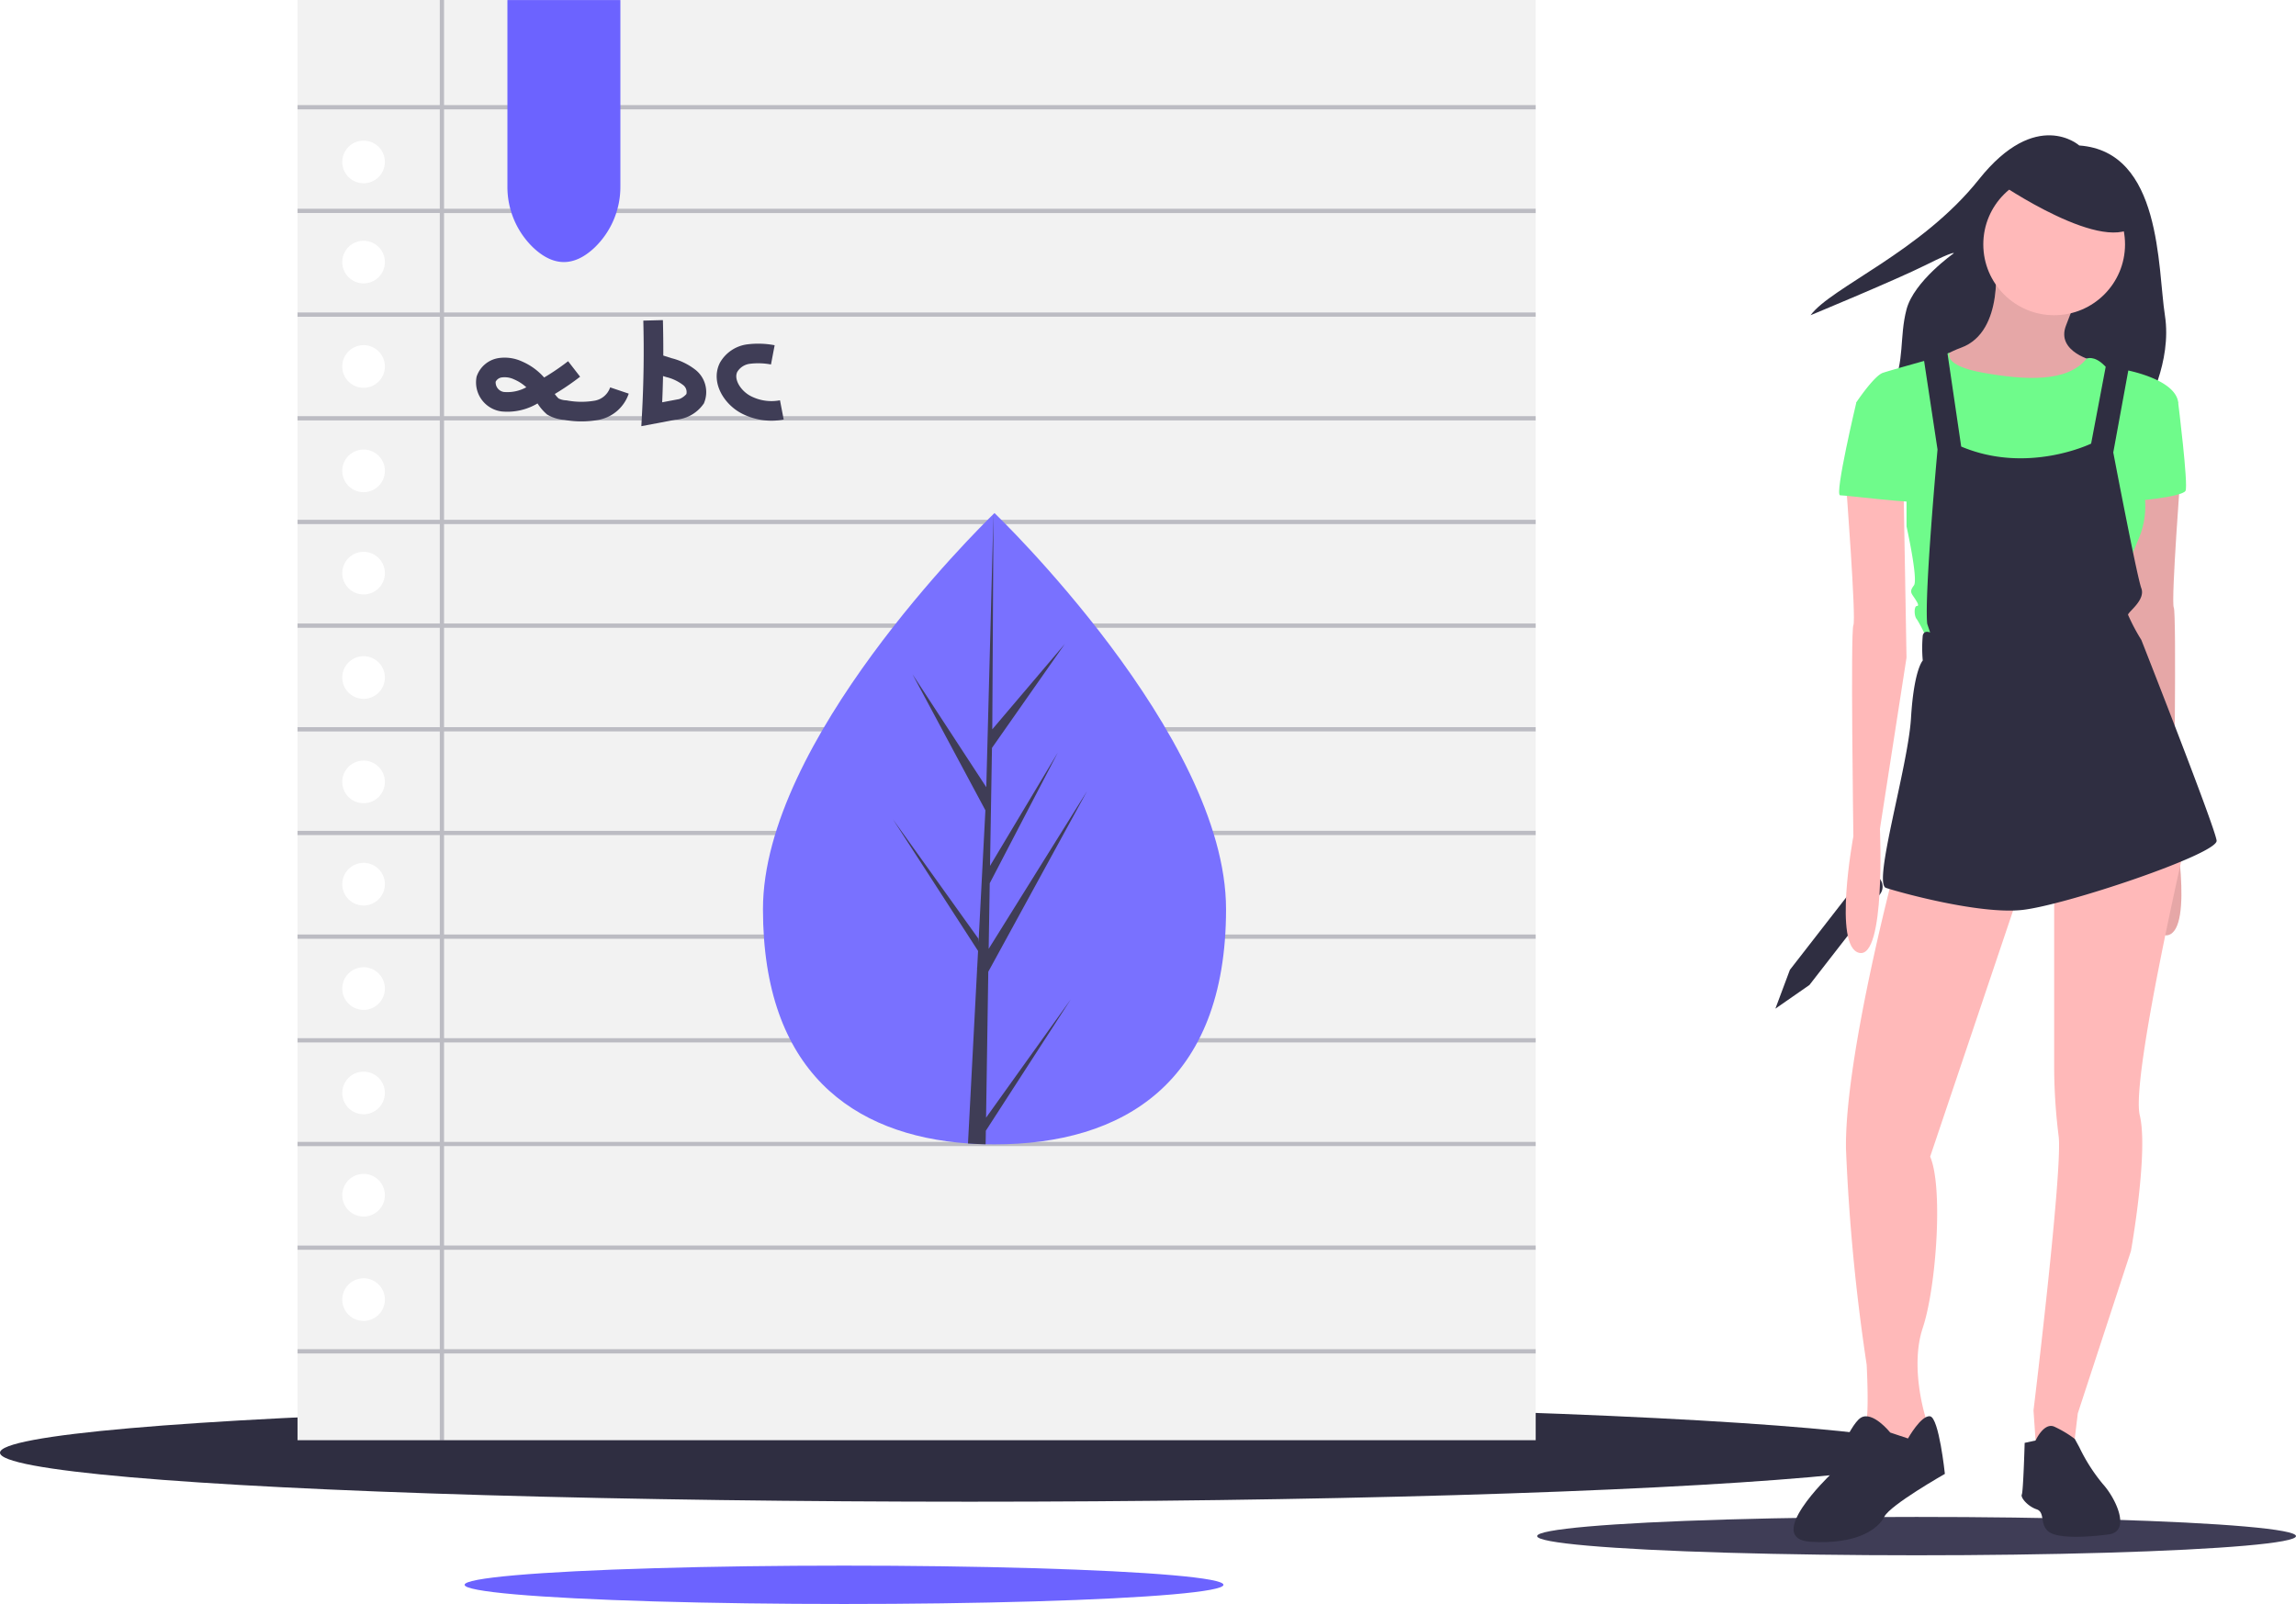 <svg xmlns="http://www.w3.org/2000/svg" width="234.219" height="163.67" viewBox="0 0 234.219 163.67">
  <g id="Group_282" data-name="Group 282" transform="translate(-63 -77)">
    <g id="Group_9" data-name="Group 9" transform="translate(63 77)">
      <ellipse id="Ellipse_224" data-name="Ellipse 224" cx="98.916" cy="5" rx="98.916" ry="5" transform="translate(0 143.234)" fill="#2f2e41"/>
      <ellipse id="Ellipse_225" data-name="Ellipse 225" cx="38.706" cy="1.957" rx="38.706" ry="1.957" transform="translate(156.807 154.787)" fill="#3f3d56"/>
      <ellipse id="Ellipse_226" data-name="Ellipse 226" cx="38.706" cy="1.957" rx="38.706" ry="1.957" transform="translate(47.395 159.757)" fill="#6c63ff"/>
      <path id="Path_842" data-name="Path 842" d="M894.391,497.631l3.473-2.414,7.2-9.265a1.261,1.261,0,0,0-.222-1.77h0a1.262,1.262,0,0,0-1.77.222l-7.2,9.265Z" transform="translate(-713.281 -394.708)" fill="#2f2e41"/>
      <path id="Path_843" data-name="Path 843" d="M938.313,138.12s-4.368-3.916-10.241,3.464-15.061,10.995-17.17,13.856c0,0,8.735-3.615,11.748-5.121s2.862-1.2,2.862-1.2-4.067,2.862-4.82,5.723-.151,5.271-1.506,8.133,25.905,1.958,25.905,1.958,2.711-4.669,1.958-9.488S946.746,138.723,938.313,138.12Z" transform="translate(-726.203 -123.275)" fill="#2f2e41"/>
      <path id="Path_844" data-name="Path 844" d="M973.659,195.2s1.054,7.38-3.464,9.037-2.862,3.916-2.862,3.916l6.777,3.313,7.229-2.259,2.41-3.615s-3.916-.9-2.861-3.615,1.355-3.615,1.355-3.615Z" transform="translate(-770.134 -168.759)" fill="#ffb9b9"/>
      <path id="Path_845" data-name="Path 845" d="M973.659,195.2s1.054,7.38-3.464,9.037-2.862,3.916-2.862,3.916l6.777,3.313,7.229-2.259,2.41-3.615s-3.916-.9-2.861-3.615,1.355-3.615,1.355-3.615Z" transform="translate(-770.134 -168.759)" opacity="0.1"/>
      <path id="Path_846" data-name="Path 846" d="M1062.561,292.193s-1.054,13.856-.753,14.459,0,21.537,0,21.537,2.109,11.3-.6,11.9-2.109-12.651-2.109-12.651l-2.711-17.471.3-17.32Z" transform="translate(-840.059 -244.665)" fill="#ffb9b9"/>
      <path id="Path_847" data-name="Path 847" d="M1062.561,292.193s-1.054,13.856-.753,14.459,0,21.537,0,21.537,2.109,11.3-.6,11.9-2.109-12.651-2.109-12.651l-2.711-17.471.3-17.32Z" transform="translate(-840.059 -244.665)" opacity="0.1"/>
      <path id="Path_848" data-name="Path 848" d="M932.334,484.1s-4.97,18.826-4.82,28.014a202.266,202.266,0,0,0,2.109,21.989s.3,5.573-.151,6.175,2.259,3.163,2.259,3.163l2.862-1.657,1.054-1.2v-1.054s-1.657-5.121-.3-9.187,2.109-14.308.753-17.471l9.338-27.712Z" transform="translate(-739.201 -394.849)" fill="#ffb9b9"/>
      <path id="Path_849" data-name="Path 849" d="M912.8,739.983s-1.807-2.259-3.012-1.506-3.163,5.874-3.163,5.874-6.777,6.476-1.958,6.777,6.928-1.355,7.531-2.56,6.175-4.368,6.175-4.368-.6-5.723-1.506-5.874-2.259,2.259-2.259,2.259Z" transform="translate(-719.972 -593.805)" fill="#2f2e41"/>
      <path id="Path_850" data-name="Path 850" d="M1017.62,473.373v18.676a57.742,57.742,0,0,0,.452,6.777c.452,3.313-2.56,28.014-2.56,28.014l.3,4.368,3.765-.3.452-3.765,5.422-16.567s1.807-10.091.9-13.856,4.669-27.863,4.669-27.863Z" transform="translate(-808.07 -382.921)" fill="#ffb9b9"/>
      <path id="Path_851" data-name="Path 851" d="M1010.2,744.6l1.115-.243s.842-1.866,1.9-1.414a11.368,11.368,0,0,1,2.1,1.256l.464.852a18,18,0,0,0,2.41,3.765c1.356,1.506,2.862,4.819.6,5.121s-5.271.452-6.175-.3-.3-1.958-1.2-2.259-1.657-1.2-1.506-1.506S1010.2,744.6,1010.2,744.6Z" transform="translate(-803.66 -597.37)" fill="#2f2e41"/>
      <circle id="Ellipse_227" data-name="Ellipse 227" cx="7.229" cy="7.229" r="7.229" transform="translate(202.32 17.707)" fill="#ffb9b9"/>
      <path id="Path_852" data-name="Path 852" d="M967.015,239.812l1.989-.695s-.785,1.3,3.433,2.05,8.584,1.02,10.542-1.448c0,0,.753-.359,1.807.7s1.657.753,1.657.753l-.753,3.916-1.506,7.229-1.958,5.422-5.573-1.2-6.024-4.368-2.259-5.874v-5.422Z" transform="translate(-770.117 -203.128)" fill="#6ffb8b"/>
      <path id="Path_853" data-name="Path 853" d="M958.285,243.939l1.506-1.054s5.121.9,5.422,3.313l-3.916,7.531a8.573,8.573,0,0,1-.151,6.476c-1.506,3.464-1.355,4.217-1.355,4.217l-1.054,4.518-19.128,1.506a13.545,13.545,0,0,0-1.054-2.109c-.3-.3-.3-1.355,0-1.355s0-.452-.3-.9-.452-.6,0-1.2-.753-6.024-.753-6.024v-5.874L932.38,246.2s1.807-2.711,2.711-3.012,5.2-1.489,5.2-1.489l.973,1.432,1.355,10.9,1.958,6.627,8.244-1.4,3.2-5.377,2.109-6.326Z" transform="translate(-743.012 -205.146)" fill="#6ffb8b"/>
      <path id="Path_854" data-name="Path 854" d="M1064.29,258.246l1.2.9s1.054,8.434.753,9.037-5.573,1.2-5.723.9S1064.29,258.246,1064.29,258.246Z" transform="translate(-843.295 -218.098)" fill="#6ffb8b"/>
      <path id="Path_855" data-name="Path 855" d="M927.425,300.506s1.054,13.856.753,14.459,0,21.537,0,21.537-2.109,11.3.6,11.9,2.109-12.651,2.109-12.651l2.711-17.471-.3-17.32Z" transform="translate(-739.112 -251.171)" fill="#ffb9b9"/>
      <path id="Path_856" data-name="Path 856" d="M948.906,236.679l1.506,9.94s-1.355,14.76-1.054,17.772l.3.9s-.6-.3-.753.3a14.1,14.1,0,0,0,0,2.56s-.9.9-1.2,5.874-3.916,16.868-2.56,17.32,9.488,2.711,13.856,2.259,20.031-5.723,19.881-7.079-7.681-20.483-7.681-20.483a19.783,19.783,0,0,1-1.355-2.56c0-.3,1.807-1.506,1.355-2.711s-2.862-13.856-2.862-13.856l1.657-9.037-2.259-.6-1.657,8.735s-6.476,3.163-13.254.3l-1.506-10.242Z" transform="translate(-752.761 -200.748)" fill="#2f2e41"/>
      <path id="Path_857" data-name="Path 857" d="M927.249,260.324l-1.2.452s-2.259,9.488-1.657,9.488,7.832.9,7.832.6-1.355-7.681-1.355-7.681Z" transform="translate(-736.677 -219.724)" fill="#6ffb8b"/>
      <path id="Path_858" data-name="Path 858" d="M998.884,148.333s11.145,7.681,14.157,4.217-5.271-6.476-5.271-6.476l-6.928-.753Z" transform="translate(-795.058 -129.722)" fill="#2f2e41"/>
      <path id="Path_859" data-name="Path 859" d="M200.922,73.569V220.53H327.23V73.569Zm6.739,134.786a2.174,2.174,0,1,1,2.174-2.174,2.174,2.174,0,0,1-2.174,2.174Zm0-10.652a2.174,2.174,0,1,1,2.174-2.174,2.174,2.174,0,0,1-2.174,2.174Zm0-10.435a2.174,2.174,0,1,1,2.174-2.174,2.174,2.174,0,0,1-2.174,2.174Zm0-10.652a2.174,2.174,0,1,1,2.174-2.174,2.174,2.174,0,0,1-2.174,2.174Zm0-10.652a2.174,2.174,0,1,1,2.174-2.174,2.174,2.174,0,0,1-2.174,2.174Zm0-10.435a2.174,2.174,0,1,1,2.174-2.174,2.174,2.174,0,0,1-2.174,2.174Zm0-10.652a2.174,2.174,0,1,1,2.174-2.174,2.174,2.174,0,0,1-2.174,2.174Zm0-10.652a2.174,2.174,0,1,1,2.174-2.174,2.174,2.174,0,0,1-2.174,2.174Zm0-10.435a2.174,2.174,0,1,1,2.174-2.174,2.174,2.174,0,0,1-2.174,2.174Zm0-10.652a2.174,2.174,0,1,1,2.174-2.174,2.174,2.174,0,0,1-2.174,2.174Zm0-10.652a2.174,2.174,0,1,1,2.174-2.174,2.174,2.174,0,0,1-2.174,2.174Zm0-10.218a2.174,2.174,0,1,1,2.174-2.174,2.174,2.174,0,0,1-2.174,2.174Z" transform="translate(-170.571 -73.569)" fill="#f2f2f2"/>
      <path id="Path_860" data-name="Path 860" d="M265.921,11.161v-.435H154.56V0h-.435V10.726H139.613v.435h14.513V21.3H139.613v.435h14.513V31.884H139.613v.435h14.513V42.463H139.613V42.9h14.513V53.041H139.613v.435h14.513V63.62H139.613v.435h14.513V74.2H139.613v.435h14.513V84.778H139.613v.435h14.513V95.357H139.613v.435h14.513v10.144H139.613v.435h14.513v10.144H139.613v.435h14.513v10.144H139.613v.435h14.513v10.144H139.613v.435h14.513v8.854h.435v-8.854h111.36v-.435H154.56V127.528h111.36v-.435H154.56V116.949h111.36v-.435H154.56V106.37h111.36v-.435H154.56V95.792h111.36v-.435H154.56V85.213h111.36v-.435H154.56V74.634h111.36V74.2H154.56V64.055h111.36V63.62H154.56V53.476h111.36v-.435H154.56V42.9h111.36v-.435H154.56V32.319h111.36v-.435H154.56V21.74h111.36V21.3H154.56V11.161Z" transform="translate(-109.262 0)" fill="#3f3d56" opacity="0.3"/>
      <path id="Path_861" data-name="Path 861" d="M298.165,246.189a25.116,25.116,0,0,1-4.213,2.641,5.021,5.021,0,0,1-3.084.7,1.992,1.992,0,0,1-1.68-2.3,1.82,1.82,0,0,1,1.4-1.158,3.222,3.222,0,0,1,1.861.269,5.351,5.351,0,0,1,2.526,2.241,3.962,3.962,0,0,0,1.015,1.435,2.884,2.884,0,0,0,1.289.373,8.959,8.959,0,0,0,3.2.013,3.042,3.042,0,0,0,2.311-2.015" transform="translate(-239.599 -208.541)" fill="none" stroke="#3f3d56" stroke-miterlimit="10" stroke-width="2"/>
      <path id="Path_862" data-name="Path 862" d="M367.29,223.933q.124,4.789-.134,9.579l2.266-.428a2.82,2.82,0,0,0,2.163-1.16,1.9,1.9,0,0,0-.569-2.14,5.548,5.548,0,0,0-2.122-1.029l-1.237-.394" transform="translate(-300.665 -191.244)" fill="none" stroke="#3f3d56" stroke-miterlimit="10" stroke-width="2"/>
      <path id="Path_863" data-name="Path 863" d="M406.933,239.592a7.976,7.976,0,0,0-2.493-.077,2.762,2.762,0,0,0-2.012,1.339c-.7,1.375.372,3.067,1.732,3.8a5.6,5.6,0,0,0,3.694.556" transform="translate(-328.097 -203.383)" fill="none" stroke="#3f3d56" stroke-miterlimit="10" stroke-width="2"/>
      <path id="Path_864" data-name="Path 864" d="M308.3,98.842q-3.121,2.934-6.241,0a8.585,8.585,0,0,1-2.64-6.269v-19h11.522v19A8.585,8.585,0,0,1,308.3,98.842Z" transform="translate(-247.656 -73.569)" fill="#6c63ff"/>
      <path id="Path_865" data-name="Path 865" d="M466.562,354.8c0,17.79-10.574,24-23.62,24-.3,0-.6,0-.9-.011-.6-.013-1.2-.041-1.8-.083-11.774-.833-20.92-7.363-20.92-23.907,0-17.118,21.875-38.721,23.522-40.323v0h0c.063-.063.1-.093.1-.093S466.562,337.01,466.562,354.8Z" transform="translate(-341.491 -262.028)" fill="#7971ff"/>
      <path id="Path_866" data-name="Path 866" d="M489.836,376.076l8.639-12.07-8.661,13.4-.022,1.385c-.6-.013-1.2-.041-1.8-.083l.93-17.8-.006-.139.015-.024.089-1.683-8.683-13.429,8.709,12.168.022.357.7-13.446-7.433-13.876,7.524,11.518.733-27.879,0-.1v.093l-.122,21.983,7.4-8.715-7.431,10.609-.2,12.039,6.911-11.555-6.939,13.326-.109,6.694,10.029-16.083-10.068,18.418Z" transform="translate(-389.246 -262.028)" fill="#3f3d56"/>
    </g>
  </g>
</svg>
